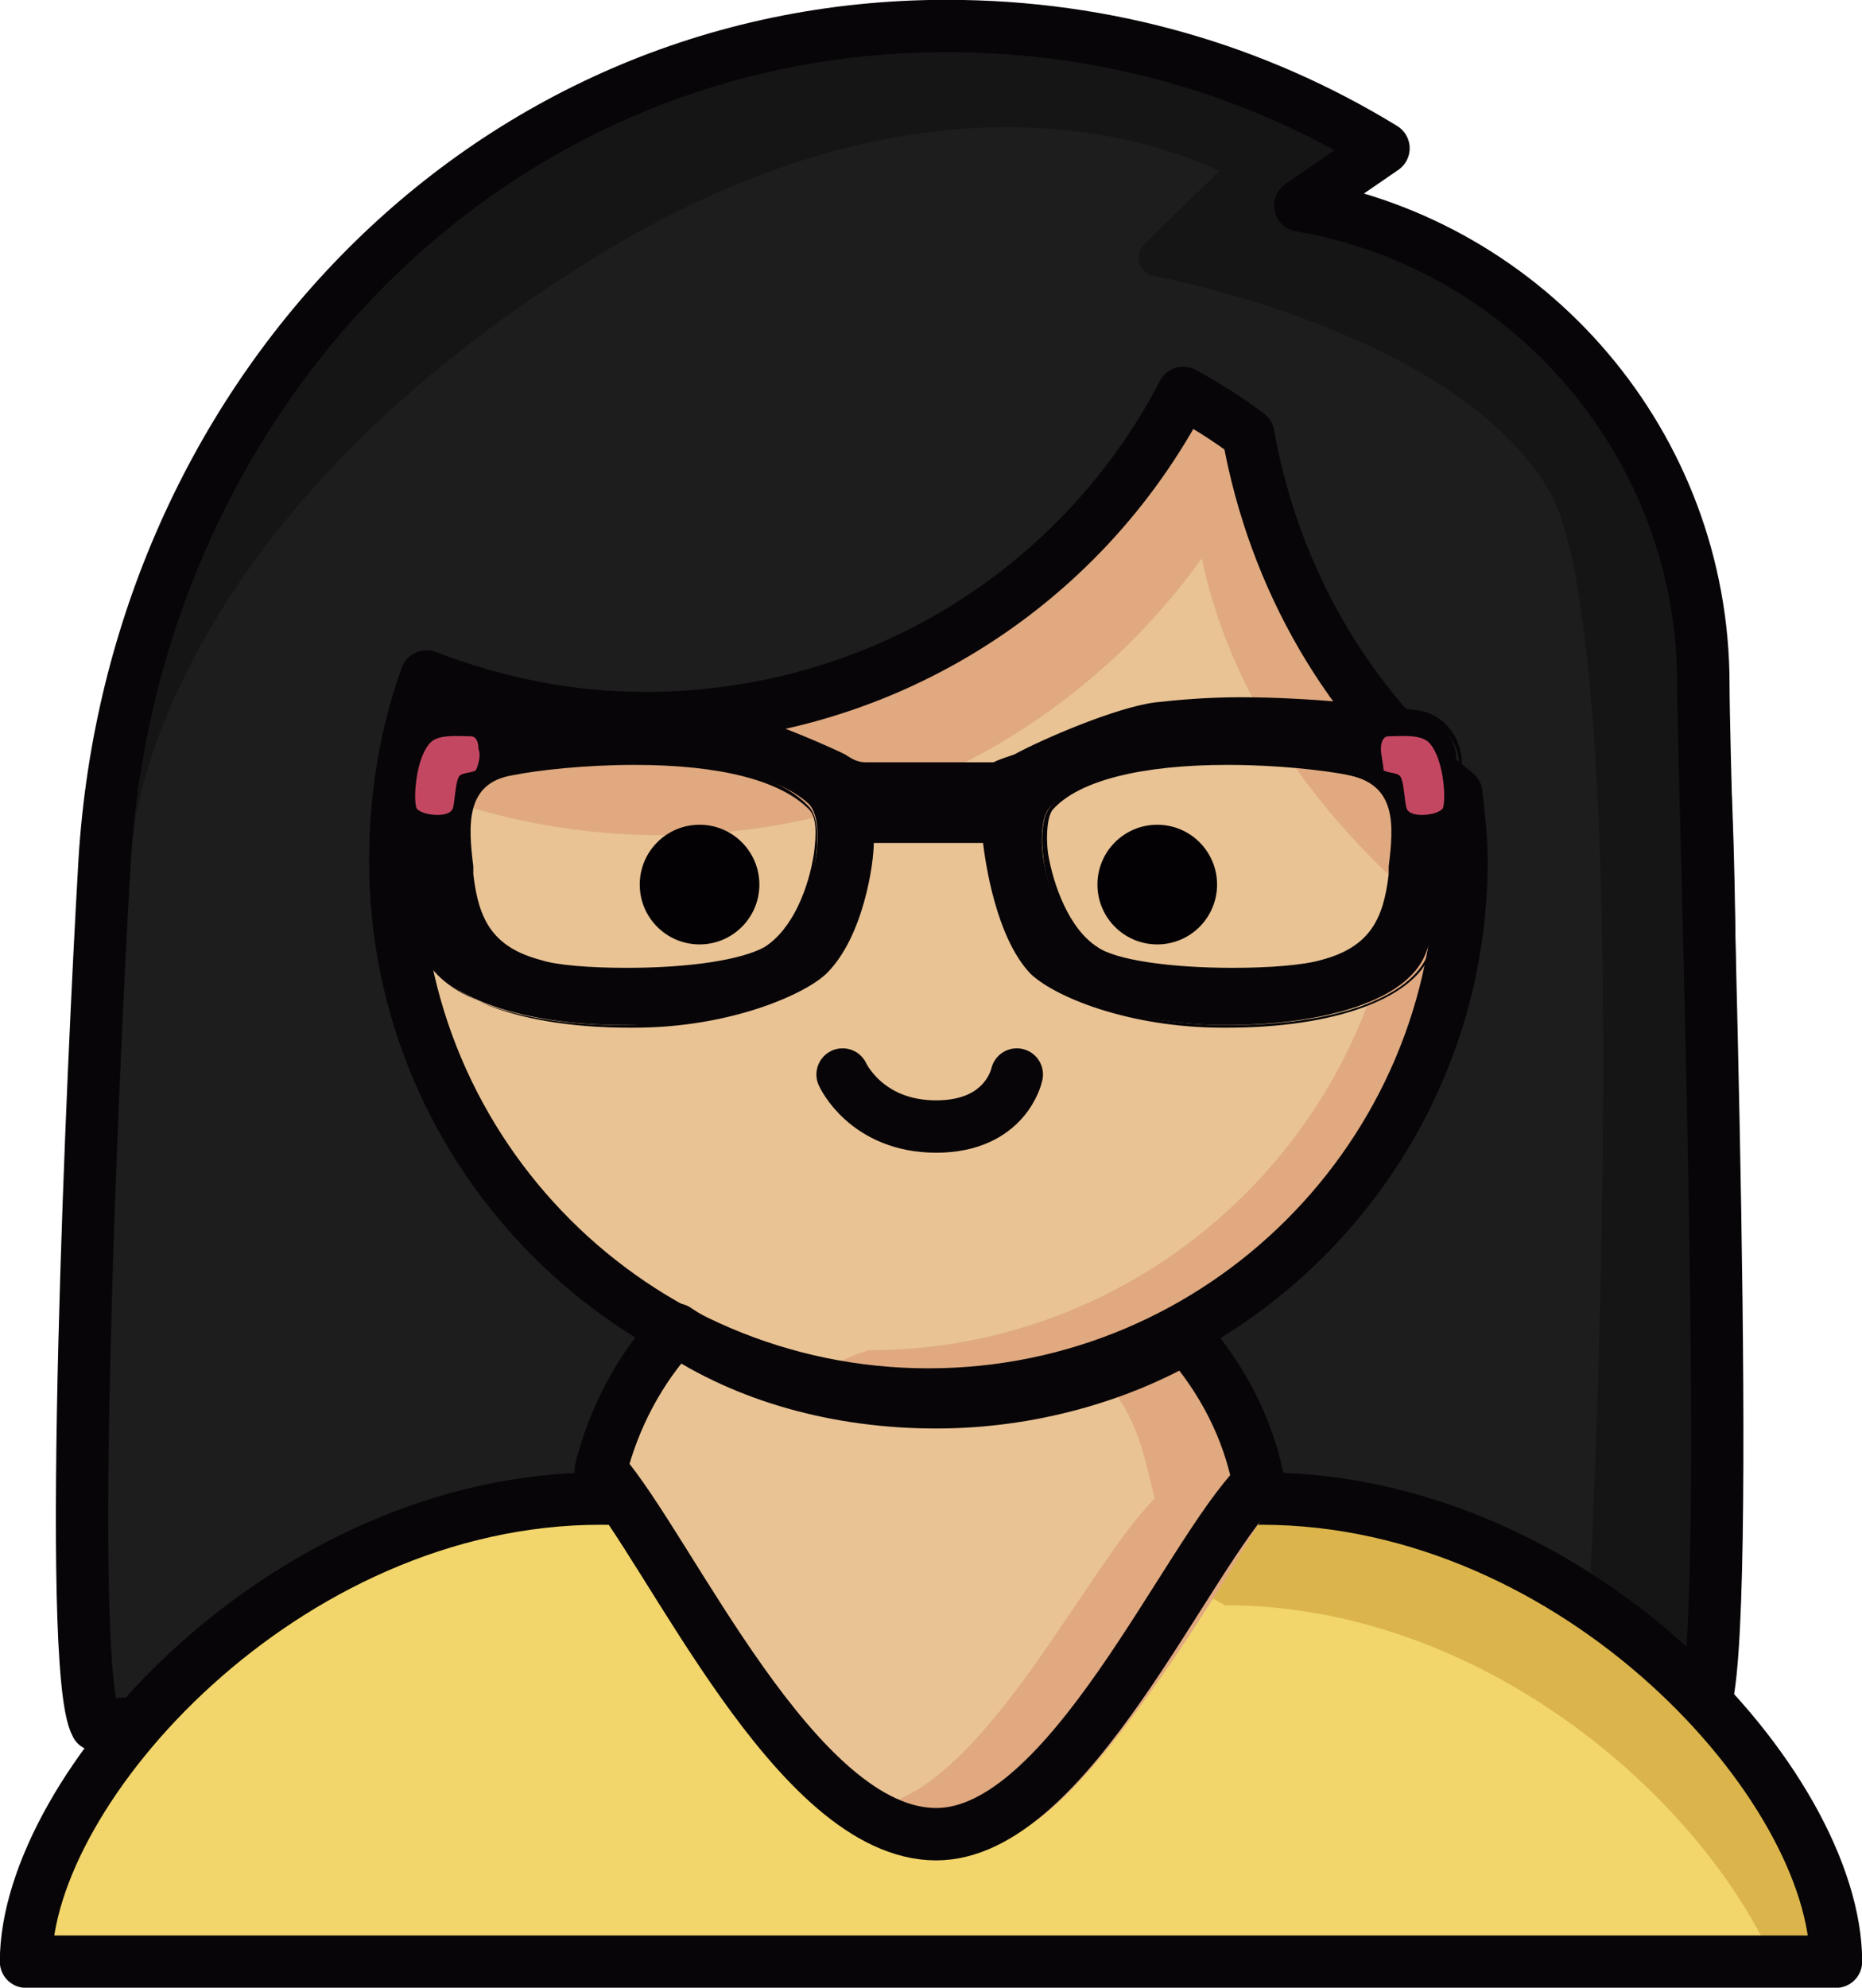 <?xml version="1.0" encoding="utf-8"?>
<!-- Generator: Adobe Illustrator 19.0.0, SVG Export Plug-In . SVG Version: 6.00 Build 0)  -->
<svg version="1.1" id="Capa_1" xmlns="http://www.w3.org/2000/svg" xmlns:xlink="http://www.w3.org/1999/xlink" x="0px" y="0px"
	 viewBox="0 0 71.6 76.4" style="enable-background:new 0 0 71.6 76.4;" xml:space="preserve">
<style type="text/css">
	.st0{fill:#1D1D1D;}
	.st1{fill:#161516;stroke:#161516;stroke-width:1.438;stroke-linecap:round;stroke-linejoin:round;stroke-miterlimit:10;}
	.st2{fill:#E9C394;}
	.st3{fill:#E0A97F;}
	.st4{fill:none;stroke:#080508;stroke-width:2.013;stroke-linecap:round;stroke-linejoin:round;stroke-miterlimit:10;}
	.st5{fill:#080508;}
	.st6{fill:#C44762;}
	.st7{fill:#030104;}
	.st8{fill:#F2D66B;}
	.st9{fill:#DBB54B;}
</style>
<g id="XMLID_563_">
	<path id="XMLID_612_" class="st0" d="M2.7,65.7c-0.1-1.9,0-6.3,0-9.7c0-4.5,1.3-19,1.3-22.6C4,15.5,18.5,1,36.4,1
		c6.2,0,11.9,1.7,16.8,4.7L50,7.9c8.8,1.5,15.5,9.2,15.5,18.4c0,3.9,1.2,37,0,39.4c0,0-2.4-1.3-11.8-1.1
		C44.3,64.8,2.7,65.7,2.7,65.7z"/>
	<path id="XMLID_611_" class="st1" d="M4.4,32.1c0,0,0.8-12.3,18.4-23C38-0.1,48.1,6.4,48.1,6.4l-3.6,3.5c0,0,12.2,2.2,15.8,8.8
		c3.5,6.6,1.5,43.5,1.5,43.5l3.7,3.6c0,0,1.2-32.9,0-39.4S62.2,13,57,10.6s-7-2.7-7-2.7l3.2-2.2c0,0-9.2-6.1-18.9-4.7
		C26.9,2.1,7.5,6.3,4.4,32.1z"/>
	<g id="XMLID_609_">
		<path id="XMLID_610_" class="st2" d="M48,16.7c-0.8-0.6-1.6-1.1-2.5-1.6c-3.9,7.5-11.7,12.5-20.7,12.5c-3,0-5.8-0.6-8.4-1.6
			c-0.8,2.2-1.2,4.6-1.2,7.1c0,11.3,9.2,20.5,20.5,20.5s20.5-9.2,20.5-20.5c0-0.9-0.1-1.7-0.2-2.6C51.9,27.2,49,22.3,48,16.7z"/>
	</g>
	<g id="XMLID_604_">
		<path id="XMLID_605_" class="st3" d="M33.4,51.9c11.3,0,20.5-9.2,20.5-20.5c0-0.9-0.1-1.7-0.2-2.6l2.3,1.8c0,0,0.2,13.1-6.1,17.3
			s-13.2,6.6-16.6,5.8S33.4,51.9,33.4,51.9z"/>
	</g>
	<g id="XMLID_602_">
		<path id="XMLID_603_" class="st3" d="M55.4,35.4c-4.5-3.7-8.2-8.5-9.3-14.5c-0.8-0.6-1.2-1.7-2.2-2.2l1.2-2.8l2.8,0.9
			c0,0,1.2,6.4,2.7,9s5.3,4.9,5.3,4.9S55.5,36.3,55.4,35.4z"/>
	</g>
	<g id="XMLID_600_">
		<path id="XMLID_601_" class="st3" d="M48.1,18.4c-4.3,8.2-12.8,13.7-22.7,13.7c-3.2,0-6.3-0.6-9.2-1.7c0.2-2.2-0.6-4.6,0.2-4.3
			c0,0,8,3,16.9-0.1s11.9-10.2,11.9-10.2L48.1,18.4z"/>
	</g>
	<g id="XMLID_598_">
		<path id="XMLID_599_" class="st4" d="M48,16.7c-0.8-0.6-1.6-1.1-2.5-1.6c-3.9,7.5-11.7,12.5-20.7,12.5c-3,0-5.8-0.6-8.4-1.6
			c-0.8,2.2-1.2,4.6-1.2,7.1c0,11.3,9.2,20.5,20.5,20.5s20.5-9.2,20.5-20.5c0-0.9-0.1-1.7-0.2-2.6C51.9,27.2,49,22.3,48,16.7z"/>
	</g>
	<g id="XMLID_587_">
		<g id="XMLID_591_">
			<path id="XMLID_42_" class="st5" d="M47.1,39.4c-3.6,0-6.5-1.2-7.4-2.1c-1.4-1.4-1.8-4.4-1.8-5h-4.5c-0.1,0.6-0.4,3.6-1.8,5
				c-0.9,0.9-3.7,2.1-7.4,2.1l-0.2,0c-4,0-7-1.1-7.7-2.7c-0.5-1.3-1.4-5.4-1.2-7.5c0.1-0.9,0.7-1.6,1.6-1.7c1.6-0.2,4.3-0.5,6.9-0.5
				c1.3,0,2.4,0.1,3.3,0.2c1.5,0.2,4.3,1.4,5.3,1.9c0.3,0.1,0.6,0.2,0.9,0.3l4.9,0c0.3,0,0.6-0.1,0.9-0.3c1-0.5,3.8-1.7,5.3-1.9
				c0.9-0.1,2-0.2,3.3-0.2c2.6,0,5.3,0.3,6.9,0.5c0.9,0.1,1.6,0.8,1.6,1.7c0.2,2.1-0.7,6.3-1.2,7.5c-0.7,1.7-3.7,2.7-7.7,2.7
				L47.1,39.4z M47.2,29.3c-2.3,0-5.4,0.3-6.8,1.7c-0.3,0.3-0.4,1-0.3,1.9c0.2,1.3,0.8,3,2,3.7c0.7,0.5,2.8,0.8,5.3,0.8
				c1.4,0,2.7-0.1,3.4-0.3c2-0.5,2.5-1.7,2.7-3.4l0-0.3c0.2-1.3,0.4-3.2-1.6-3.6C50.9,29.5,49.1,29.3,47.2,29.3z M24.3,29.3
				c-1.9,0-3.7,0.2-4.7,0.4c-2,0.4-1.8,2.4-1.6,3.6l0,0.3c0.2,1.7,0.7,2.9,2.7,3.4c0.7,0.2,2,0.3,3.4,0.3c2.5,0,4.5-0.3,5.3-0.8
				c1.1-0.7,1.8-2.4,2-3.7c0.1-0.9,0-1.6-0.3-1.9C29.7,29.6,26.6,29.3,24.3,29.3z"/>
			<path id="XMLID_35_" class="st5" d="M47.7,27.1c2.5,0,5.2,0.2,6.9,0.5c0.8,0.1,1.4,0.8,1.5,1.6c0.2,2.1-0.7,6.3-1.2,7.5
				c-0.7,1.7-3.7,2.7-7.6,2.7c-0.1,0-0.1,0-0.2,0c-3.5,0-6.4-1.2-7.3-2.1c-1.5-1.5-1.8-5.1-1.8-5.1h-2.4h0h-2.4c0,0-0.3,3.6-1.8,5.1
				c-0.9,0.9-3.8,2-7.3,2.1c-0.1,0-0.1,0-0.2,0c-3.8,0-6.9-1-7.6-2.7c-0.5-1.2-1.4-5.4-1.2-7.5c0.1-0.8,0.7-1.5,1.5-1.6
				c1.7-0.2,4.4-0.5,6.9-0.5c1.2,0,2.3,0.1,3.3,0.2c1.5,0.2,4.2,1.4,5.3,1.9c0.3,0.1,0.6,0.2,0.9,0.3l2.5,0l2.5,0
				c0.3,0,0.6-0.1,0.9-0.3c1.1-0.5,3.8-1.7,5.3-1.9C45.4,27.1,46.5,27.1,47.7,27.1 M47.4,37.5c1.4,0,2.7-0.1,3.4-0.3
				c2.1-0.6,2.6-1.9,2.8-3.5c0.1-1.3,0.6-3.6-1.7-4.1c-1-0.2-2.8-0.4-4.7-0.4c-2.7,0-5.6,0.4-6.8,1.8c-0.8,0.9-0.1,4.6,1.7,5.7
				C42.9,37.2,45.3,37.5,47.4,37.5 M24.1,37.5c2.1,0,4.4-0.2,5.3-0.8c1.8-1.2,2.5-4.9,1.7-5.7c-1.3-1.4-4.2-1.8-6.8-1.8
				c-2,0-3.8,0.2-4.7,0.4c-2.3,0.5-1.8,2.8-1.7,4.1c0.2,1.7,0.7,3,2.8,3.5C21.4,37.4,22.7,37.5,24.1,37.5 M47.7,26.8
				c-1.3,0-2.4,0.1-3.3,0.2c-1.5,0.2-4.3,1.4-5.4,2c-0.3,0.1-0.6,0.2-0.8,0.3l-2.4,0l-2.5,0c-0.3,0-0.5-0.1-0.8-0.3
				c-1-0.5-3.9-1.7-5.4-2c-0.9-0.1-2-0.2-3.3-0.2c-2.6,0-5.3,0.3-6.9,0.5c-0.9,0.1-1.7,0.9-1.7,1.8c-0.2,2.1,0.7,6.3,1.2,7.6
				c0.7,1.7,3.7,2.8,7.8,2.8l0.2,0c3.7,0,6.6-1.3,7.4-2.1c1.4-1.4,1.8-4.2,1.8-5h2.1h2.1c0.1,0.8,0.5,3.6,1.8,5
				c0.9,0.9,3.8,2.1,7.4,2.1l0.2,0c4.1,0,7.1-1.1,7.8-2.8c0.5-1.3,1.4-5.5,1.2-7.6c-0.1-0.9-0.8-1.7-1.7-1.8
				C53,27.1,50.3,26.8,47.7,26.8L47.7,26.8z M47.4,37.2c-2.4,0-4.5-0.3-5.2-0.8c-1.1-0.7-1.7-2.4-1.9-3.6c-0.1-0.8,0-1.5,0.2-1.7
				c1-1.1,3.4-1.7,6.7-1.7c1.9,0,3.7,0.2,4.7,0.4c1.8,0.4,1.7,1.9,1.5,3.5l0,0.3c-0.2,1.7-0.7,2.8-2.6,3.3
				C50.1,37.1,48.8,37.2,47.4,37.2L47.4,37.2z M24.1,37.2c-1.4,0-2.7-0.1-3.3-0.3c-1.9-0.5-2.4-1.6-2.6-3.3l0-0.3
				c-0.2-1.6-0.3-3.2,1.5-3.5c1-0.2,2.8-0.4,4.7-0.4c3.3,0,5.6,0.6,6.7,1.7c0.3,0.3,0.3,0.9,0.2,1.7c-0.2,1.3-0.8,2.9-1.9,3.6
				C28.5,36.9,26.5,37.2,24.1,37.2L24.1,37.2z"/>
		</g>
		<path id="XMLID_590_" class="st6" d="M18.4,28.8c0-0.3-0.1-0.5-0.3-0.5c-0.5,0-1.3-0.1-1.6,0.3c-0.5,0.6-0.6,2-0.5,2.4
			c0,0.3,1.2,0.5,1.4,0.1c0.1-0.2,0.1-1.2,0.3-1.3c0.1-0.1,0.5-0.1,0.6-0.2C18.4,29.4,18.5,29,18.4,28.8z"/>
		<path id="XMLID_588_" class="st6" d="M53.1,28.8c0-0.3,0.1-0.5,0.3-0.5c0.5,0,1.3-0.1,1.6,0.3c0.5,0.6,0.6,2,0.5,2.4
			c0,0.3-1.2,0.5-1.4,0.1c-0.1-0.2-0.1-1.2-0.3-1.3c-0.1-0.1-0.5-0.1-0.6-0.2C53.2,29.4,53.1,29,53.1,28.8z"/>
	</g>
	<g id="XMLID_580_">
		<circle id="XMLID_586_" class="st7" cx="26.9" cy="34" r="2.3"/>
		<circle id="XMLID_583_" class="st7" cx="44.5" cy="34" r="2.3"/>
		<path id="XMLID_582_" class="st4" d="M32.4,41.3c0,0,0.9,2,3.6,2s3.1-2,3.1-2"/>
	</g>
	<path id="XMLID_579_" class="st4" d="M3.7,66.3C2.5,64.1,3.6,40.4,4,33.5C4.9,15.6,18.5,1,36.4,1c6.2,0,11.9,1.7,16.8,4.7L50,7.9
		c8.8,1.5,15.5,9.2,15.5,18.4c0,3.9,1.2,37,0,39.4c0,0-2.4-1.3-11.8-1.1C44.3,64.8,3.7,66.3,3.7,66.3z"/>
	<path id="XMLID_578_" class="st8" d="M70.6,75.4c0-6.7-9.9-17.8-22.1-17.8c-3.1,0-7.8,12.1-10.3,12.8c-1.2,0.3-2.5,0.3-3.8,0
		c-2.7-0.7-7.9-12.8-11.3-12.8C10.9,57.6,1,68.8,1,75.4H70.6z"/>
	<path id="XMLID_574_" class="st9" d="M68.2,75.4C65.4,69.1,57,61.7,47.1,61.7l-1.4-0.8l2.7-3.8c0,0,10.8,3.6,14,5.5
		c3.2,1.9,7.6,10.6,8.2,12.8L68.2,75.4z"/>
	<path id="XMLID_572_" class="st4" d="M70.6,75.4c0-6.7-9.9-17.8-22.1-17.8c-3.1,0-7.8,1.2-10.3,1.9c-1.2,0.3-2.5,0.3-3.8,0
		c-2.7-0.7-7.9-1.9-11.3-1.9C10.9,57.6,1,68.8,1,75.4H70.6z"/>
	<path id="XMLID_570_" class="st2" d="M36,53.9c-3.8,0-7.3-1-10-2.8c-1.4,1.5-2.4,3.4-2.9,5.4c2.7,3.1,7.5,14,12.9,14
		c5.1,0,9.6-10.7,12.4-13.5C48,54.9,47,53,45.6,51.4C43,52.9,39.6,53.9,36,53.9z"/>
	<path id="XMLID_569_" class="st3" d="M32.9,69.5c4.5,0.2,8.7-9.1,11.5-11.9c-0.5-2.1-0.7-3.1-2-4.7l3.7-1.7l2.8,6.5
		c0,0-7.1,12.6-10.3,12.8S32.9,69.5,32.9,69.5z"/>
	<path id="XMLID_568_" class="st4" d="M36,53.9c-3.8,0-7.3-1-10-2.8c-1.4,1.5-2.4,3.4-2.9,5.4c2.7,3.1,7.5,14,12.9,14
		c5.1,0,9.6-10.7,12.4-13.5C48,54.9,47,53,45.6,51.4C43,52.9,39.6,53.9,36,53.9z"/>
</g>
</svg>
